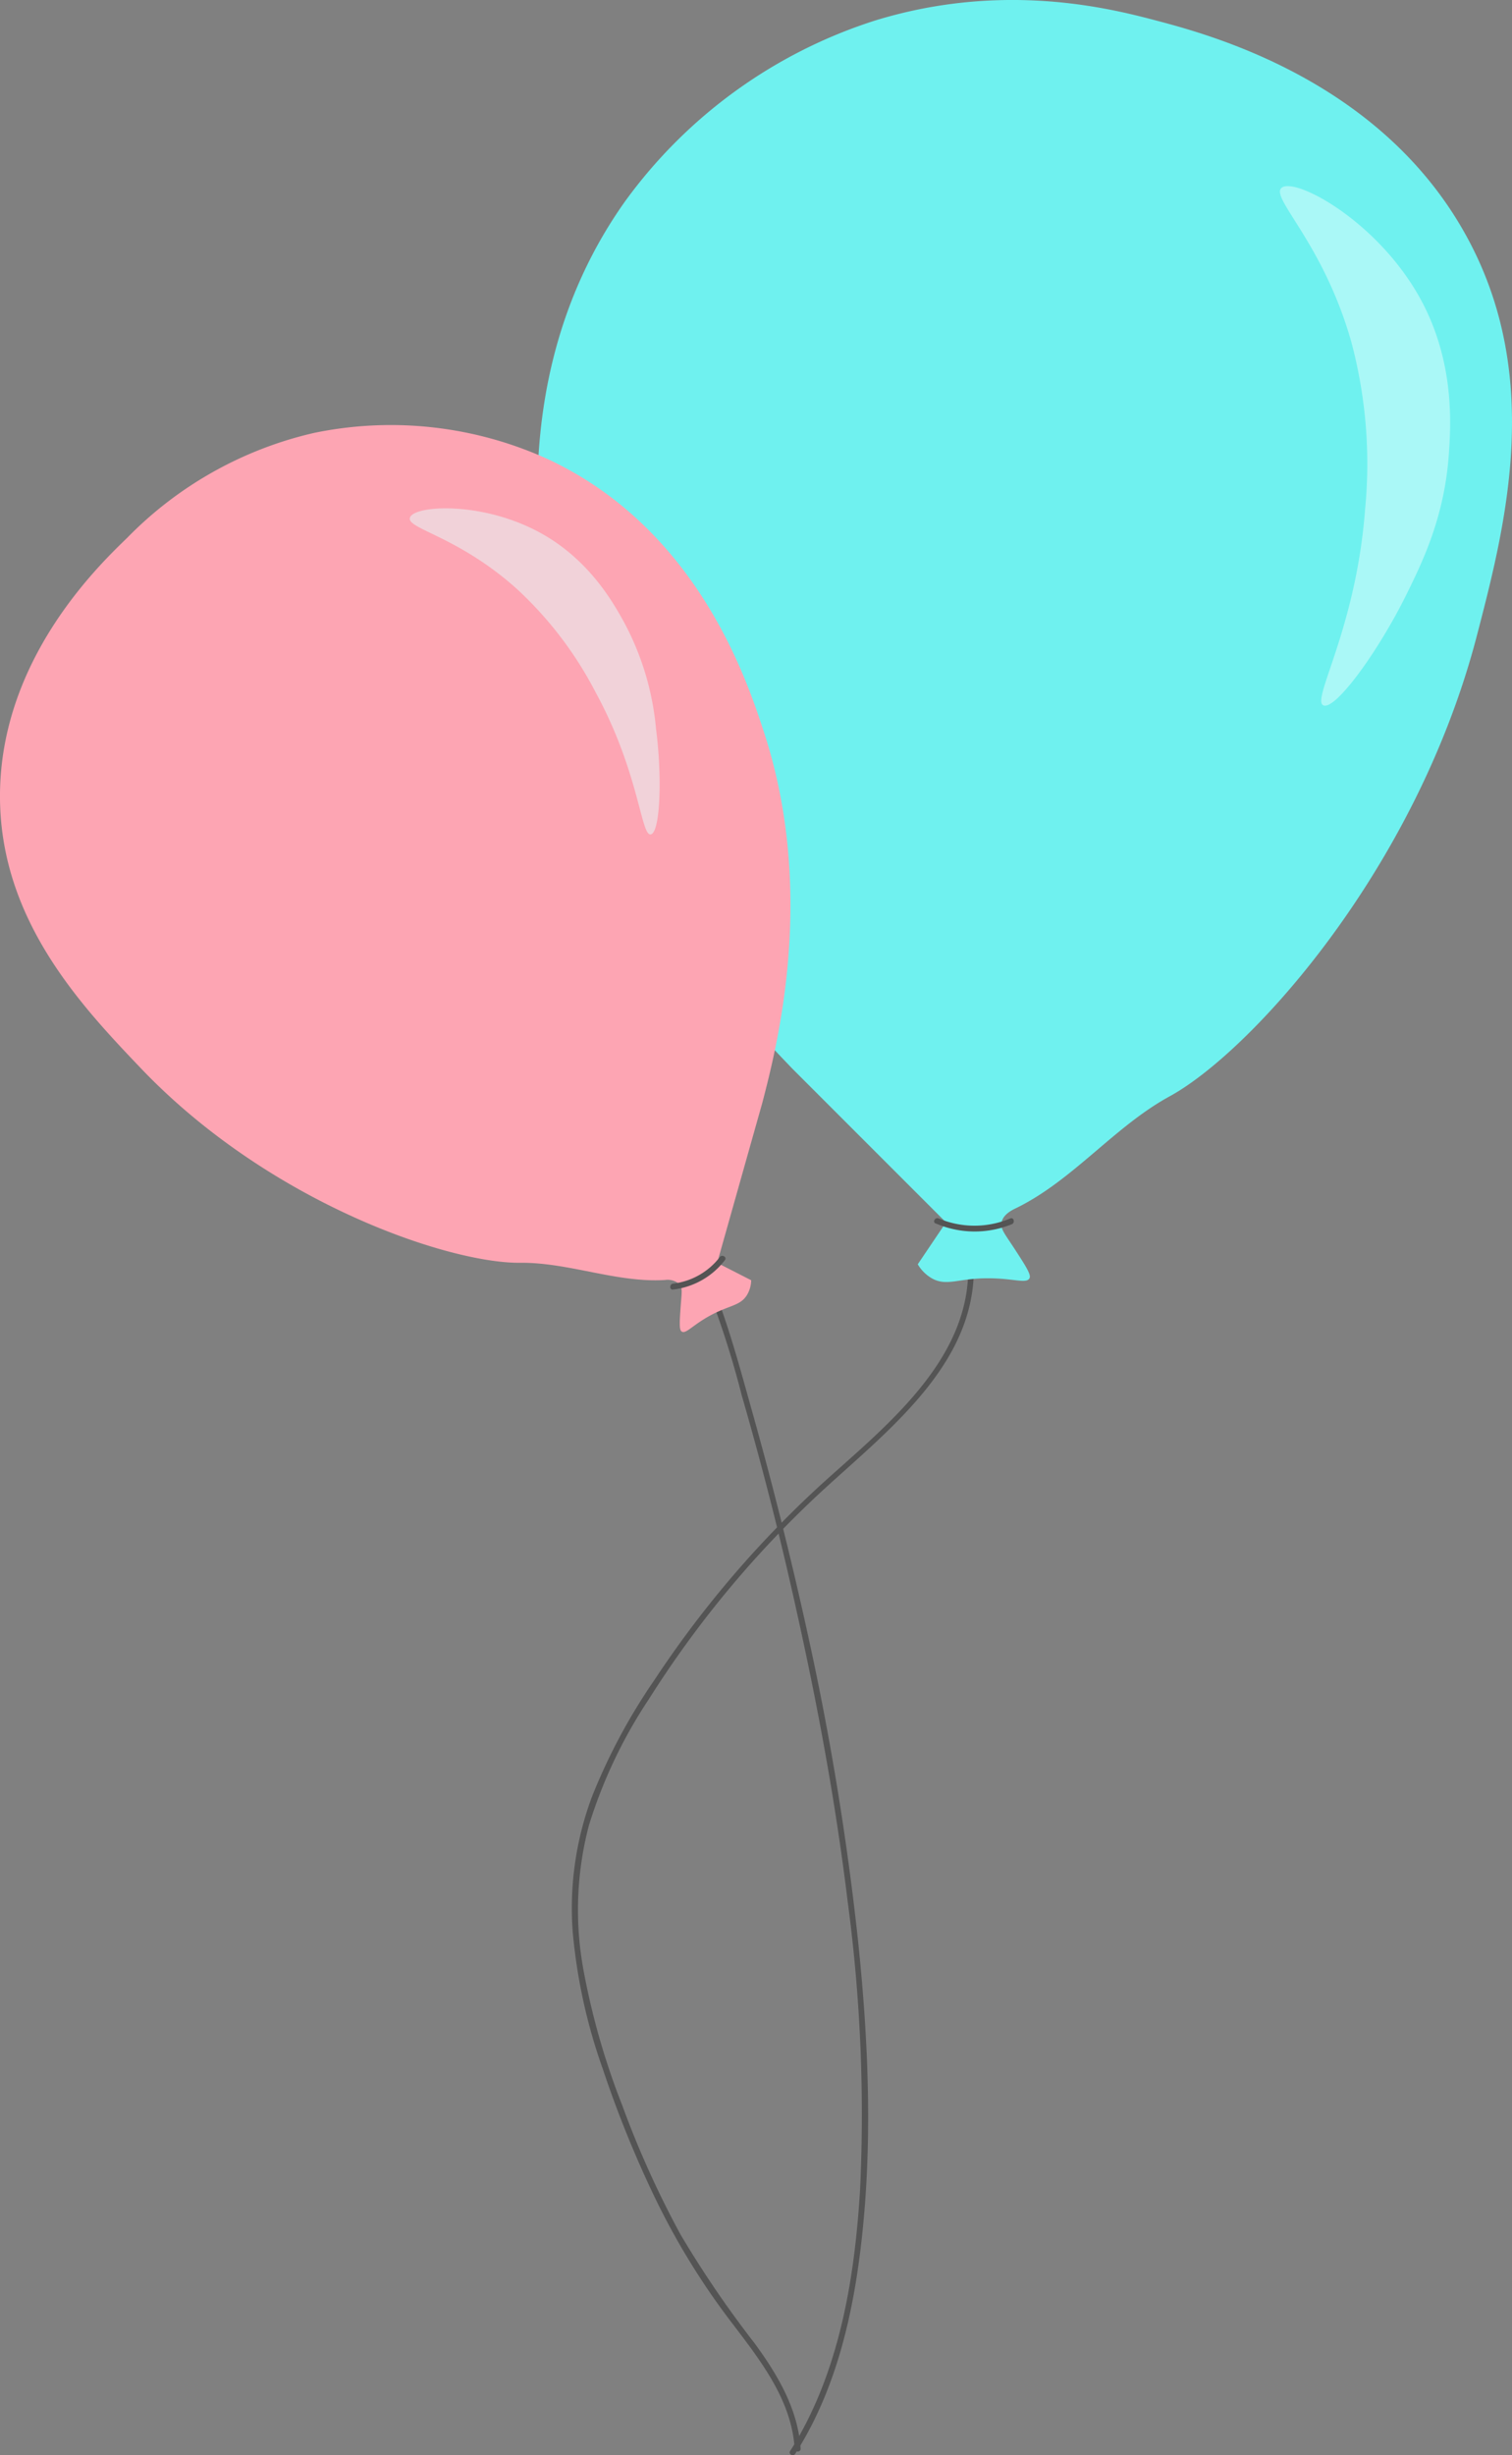 <svg xmlns="http://www.w3.org/2000/svg" viewBox="0 0 191.62 311.07"><rect x="0" y="0" width="191.62" height="311.07" fill="#808080" stroke="none"/><defs><style>.cls-1{fill:#545454;}.cls-2{fill:#6ff1ef;}.cls-3{fill:#e7ffff;opacity:0.5;}.cls-4{fill:#fda5b3;}</style></defs><g id="Camada_2" data-name="Camada 2"><g id="Camada_1-2" data-name="Camada 1"><path class="cls-1" d="M122.62,158.93c1.17,12.39-9.46,21-17.7,28.38a132.53,132.53,0,0,0-22,25.56A74.74,74.74,0,0,0,75,227.69a40.38,40.38,0,0,0-2.42,17.05,70.28,70.28,0,0,0,3.8,17.35A140.19,140.19,0,0,0,82.79,278a91.78,91.78,0,0,0,10,16.35c3.59,4.72,7.54,9.73,7.92,15.89,0,.48.78.48.75,0-.31-5-2.91-9.37-5.82-13.35a132.46,132.46,0,0,1-9.43-13.85,122.38,122.38,0,0,1-7.37-16.35,92.42,92.42,0,0,1-4.92-17.24,42,42,0,0,1,.72-18.2,61.68,61.68,0,0,1,7.61-16,131,131,0,0,1,22-26.41c8.62-7.92,20.32-16.74,19.07-29.95-.05-.48-.8-.48-.75,0Z"/><path class="cls-2" d="M119.89,154.87l-19.48-19.48c-6.59-6.87-24.66-25.71-30.11-53.13-1.75-8.81-6.85-34.48,8.86-56.67A62.64,62.64,0,0,1,111,2.57c16.09-4.91,29.5-1.56,35.41,0,6.66,1.76,28,7.37,39,26.57,10.4,18.11,5.39,37.43,1.77,51.35-7.72,29.75-28.74,52.87-39,58.44-7,3.84-12.25,10.67-19.48,14.17-.33.16-1.56.72-1.77,1.77-.17.84.43,1.47,1.77,3.54s2,3.1,1.77,3.54c-.39.73-2,0-5.31,0-3.72,0-5.2,1.07-7.08,0a4.94,4.94,0,0,1-1.77-1.77"/><path class="cls-3" d="M162.39,23.82c-1.36,1.31,5.32,7,8.86,19.48A59.81,59.81,0,0,1,173,64.55c-1.13,15-6.77,24-5.32,24.8s7-6.77,10.63-14.17c2.06-4.18,4.77-9.81,5.31-17.71.24-3.53.78-11.5-3.54-19.48C174.67,28,164,22.32,162.39,23.82Z"/><path class="cls-1" d="M118.58,155a12.45,12.45,0,0,0,9.66.1c.43-.19.24-.91-.2-.73a11.7,11.7,0,0,1-9.09,0c-.43-.19-.82.45-.37.65Z"/><path class="cls-1" d="M90,164.11A116.17,116.17,0,0,1,94,176.78q4,13.83,7.08,27.9c2.65,11.95,4.86,24,6.34,36.18A203,203,0,0,1,109,277.4c-.62,10.28-2.28,21-7.15,30.19-.53,1-1.1,2-1.71,2.93-.27.4.38.78.64.37,5.45-8.49,7.6-18.76,8.58-28.67,1.21-12.17.63-24.5-.65-36.65a359.85,359.85,0,0,0-5.92-36.6Q99.57,194,95.46,179.32c-1.41-5-2.76-10.15-4.59-15-.07-.18-.14-.36-.22-.54-.18-.44-.83-.06-.64.38Z"/><path class="cls-4" d="M90.89,160l5.73-20.31c1.83-7.06,6.86-26.42.24-46.8-2.13-6.55-8.33-25.63-27.13-34.58a48,48,0,0,0-29.94-3.46A48.19,48.19,0,0,0,16.11,68.15C12.32,71.81.18,83.54,0,100.5c-.17,16,10.42,27.05,18,35,16.31,17,39,24.59,47.93,24.49,6.16-.06,12.19,2.55,18.33,2.18a2.3,2.3,0,0,1,1.85.53c.43.5.27,1.14.14,3s-.18,2.82.14,3c.54.34,1.34-.78,3.56-2,2.5-1.37,3.87-1.23,4.73-2.65a3.76,3.76,0,0,0,.52-1.85"/><path class="cls-3" d="M51.94,65.63c-.3,1.39,6.19,2.36,13.58,9a47.46,47.46,0,0,1,9.92,13c5.52,10.09,5.78,18.19,7,18.09s1.51-7.14.7-13.37a35.15,35.15,0,0,0-4.06-13.53C77.77,76.45,74.8,71.1,68.8,67.69,61.28,63.4,52.29,64,51.94,65.63Z"/><path class="cls-1" d="M91.22,159.27a8.77,8.77,0,0,1-5.92,3.36c-.47.06-.48.81,0,.75a9.66,9.66,0,0,0,6.57-3.73c.29-.39-.36-.76-.65-.38Z"/></g></g></svg>